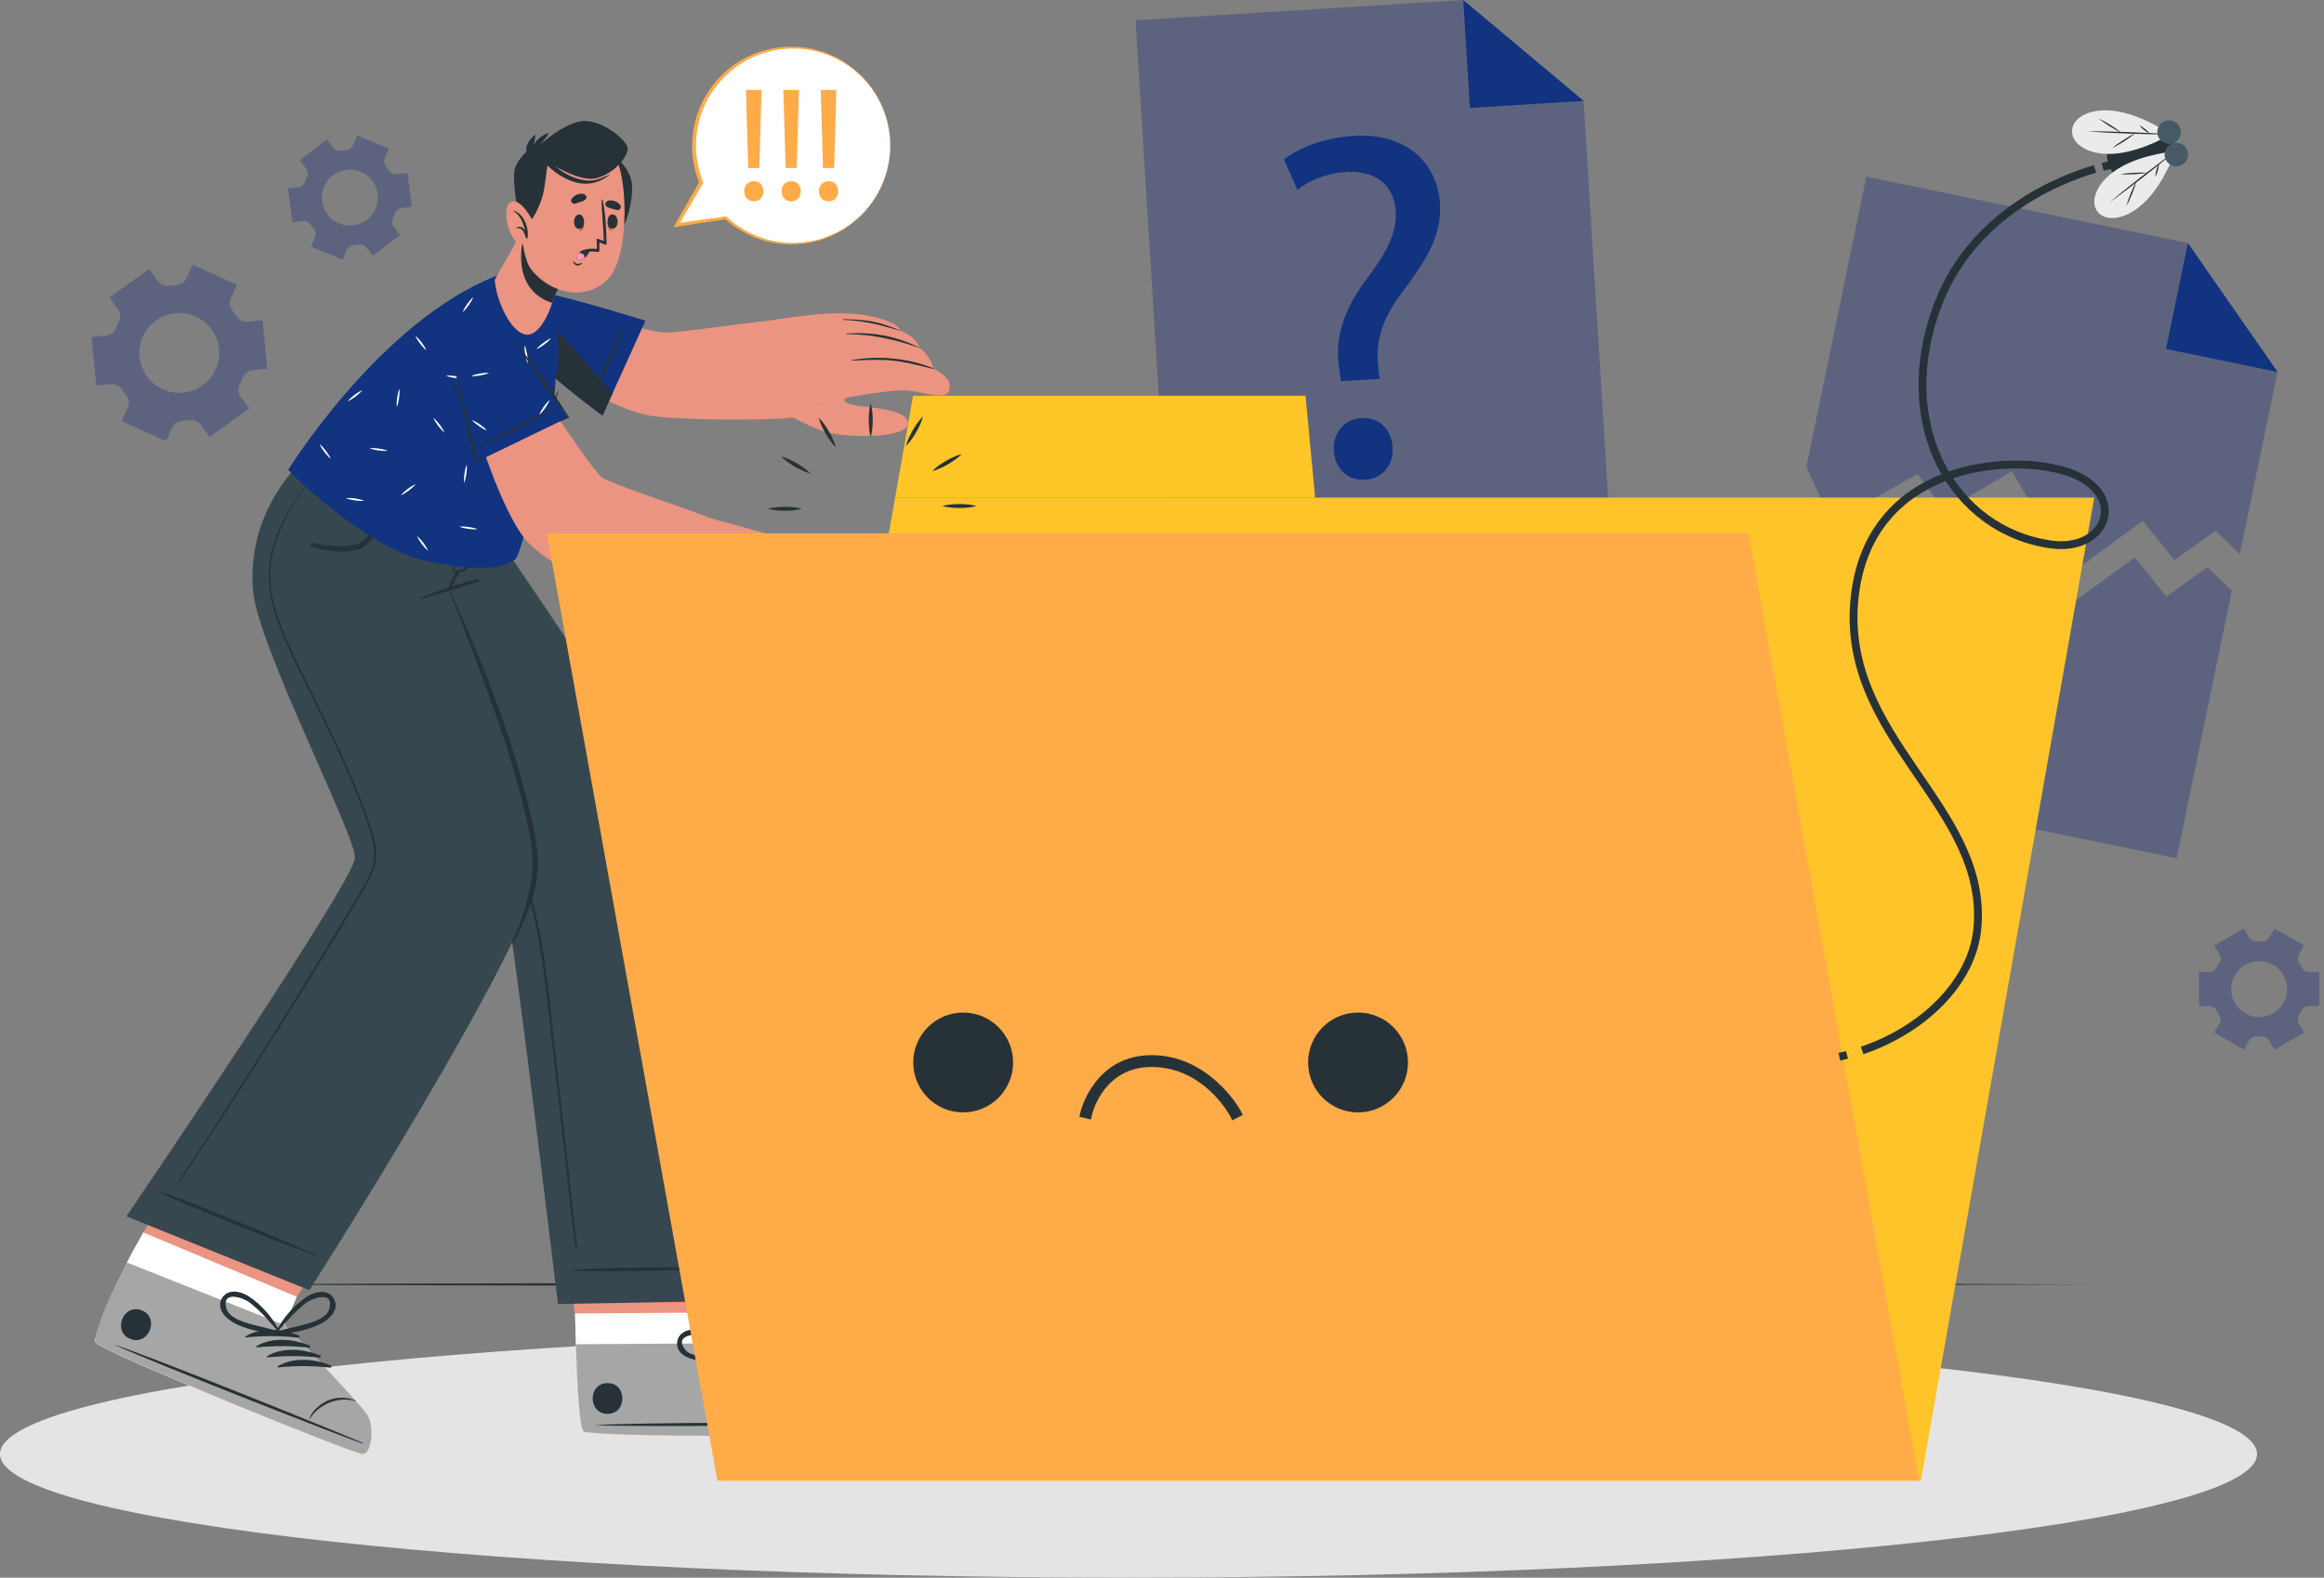 <svg width="296" height="201" viewBox="0 0 296 201" fill="none" xmlns="http://www.w3.org/2000/svg">
<rect x="0" y="0" width="296" height="201" fill="#808080" stroke="none"/>
<path d="M290.08 47.39L285.282 70.619L282.195 67.612L276.941 71.356L272.926 66.373L263.923 72.92L256.234 60.052L247.647 65.08L244.243 60.383L233.346 66.524L230.067 59.506L237.707 22.507L278.661 30.963L290.08 47.39Z" fill="#13267D" fill-opacity="0.32"/>
<path d="M278.662 30.963L290.081 47.39L275.88 44.458L278.662 30.963Z" fill="#113380"/>
<path d="M284.261 75.266L277.228 109.347L222.063 97.963L229.045 64.148L232.329 71.171L243.226 65.03L246.63 69.722L255.212 64.694L262.901 77.562L271.909 71.015L275.924 75.998L281.178 72.253L284.261 75.266Z" fill="#13267D" fill-opacity="0.32"/>
<path d="M205.311 71.271L149.094 74.75L144.627 2.582L186.368 0L201.692 12.853L205.311 71.271Z" fill="#13267D" fill-opacity="0.32"/>
<path d="M186.368 0L201.692 12.853L187.22 13.75L186.368 0Z" fill="#113380"/>
<path d="M170.784 48.553L170.568 46.924C170.002 43.55 170.924 39.776 173.856 35.831C176.498 32.342 177.932 29.801 177.776 26.968C177.596 23.76 175.466 21.735 171.5 21.896C169.235 22.021 166.763 22.918 165.26 24.201L163.53 20.327C165.52 18.703 169.049 17.494 172.383 17.309C179.611 16.903 183.13 21.184 183.401 25.961C183.641 30.237 181.426 33.45 178.609 37.204C176.027 40.628 175.175 43.45 175.541 46.648L175.696 48.278L170.794 48.553H170.784ZM169.891 57.431C169.761 55.105 171.24 53.38 173.44 53.26C175.641 53.135 177.24 54.689 177.37 57.015C177.496 59.215 176.142 60.995 173.816 61.125C171.616 61.251 170.012 59.636 169.886 57.436L169.891 57.431Z" fill="#113380"/>
<path d="M30.186 36.282L24.527 33.716L23.745 35.45C23.514 35.961 23.013 36.282 22.457 36.307C22.146 36.322 21.84 36.352 21.534 36.397C20.983 36.483 20.431 36.257 20.106 35.806L18.998 34.262L13.945 37.881L15.053 39.425C15.379 39.876 15.409 40.473 15.153 40.969C15.008 41.245 14.882 41.525 14.772 41.816C14.572 42.337 14.1 42.708 13.544 42.758L11.649 42.944L12.261 49.125L14.161 48.934C14.717 48.879 15.243 49.155 15.549 49.626C15.629 49.756 15.714 49.882 15.805 50.007C15.895 50.132 15.985 50.252 16.08 50.373C16.426 50.809 16.521 51.395 16.291 51.902L15.499 53.646L21.158 56.213L21.945 54.478C22.176 53.967 22.677 53.646 23.234 53.621C23.539 53.606 23.85 53.576 24.156 53.531C24.707 53.446 25.259 53.671 25.584 54.122L26.692 55.666L31.745 52.047L30.637 50.503C30.311 50.052 30.281 49.456 30.537 48.959C30.677 48.684 30.808 48.403 30.918 48.117C31.119 47.596 31.59 47.225 32.146 47.17L34.041 46.984L33.429 40.804L31.53 40.989C30.973 41.044 30.452 40.769 30.146 40.297C30.066 40.167 29.976 40.042 29.885 39.916C29.795 39.791 29.705 39.671 29.61 39.55C29.259 39.114 29.169 38.523 29.399 38.017L30.186 36.282ZM26.978 42.002C28.612 44.287 28.091 47.46 25.805 49.1C23.519 50.734 20.341 50.212 18.702 47.932C17.068 45.646 17.589 42.463 19.875 40.829C22.161 39.194 25.339 39.721 26.973 42.007L26.978 42.002Z" fill="#13267D" fill-opacity="0.32"/>
<path d="M285.79 118.29L282.02 120.466L282.687 121.618C282.883 121.959 282.863 122.375 282.652 122.701C282.532 122.882 282.426 123.072 282.326 123.263C282.151 123.609 281.795 123.834 281.409 123.834H280.075V128.185H281.409C281.8 128.185 282.151 128.411 282.326 128.757C282.426 128.952 282.532 129.138 282.652 129.318C282.868 129.644 282.883 130.065 282.687 130.401L282.02 131.554L285.79 133.729L286.457 132.571C286.652 132.23 287.023 132.045 287.419 132.065C287.524 132.07 287.635 132.075 287.74 132.075C287.845 132.075 287.955 132.075 288.061 132.065C288.452 132.045 288.823 132.23 289.018 132.566L289.69 133.729L293.459 131.554L292.793 130.396C292.597 130.055 292.617 129.639 292.833 129.313C292.953 129.133 293.058 128.947 293.159 128.752C293.334 128.406 293.685 128.18 294.076 128.18H295.409V123.829H294.076C293.685 123.829 293.334 123.604 293.159 123.258C293.058 123.062 292.953 122.877 292.833 122.696C292.617 122.37 292.597 121.949 292.793 121.613L293.459 120.456L289.69 118.28L289.023 119.438C288.828 119.779 288.457 119.964 288.066 119.944C287.96 119.939 287.85 119.934 287.745 119.934C287.64 119.934 287.529 119.934 287.424 119.944C287.033 119.964 286.657 119.779 286.462 119.438L285.795 118.28L285.79 118.29ZM287.74 122.451C289.71 122.451 291.304 124.045 291.304 126.015C291.304 127.985 289.71 129.579 287.74 129.579C285.77 129.579 284.176 127.98 284.176 126.015C284.176 124.05 285.775 122.451 287.74 122.451Z" fill="#13267D" fill-opacity="0.32"/>
<path d="M41.63 17.76L38.171 20.402L38.983 21.459C39.224 21.77 39.259 22.186 39.088 22.542C38.993 22.738 38.913 22.938 38.837 23.144C38.707 23.51 38.386 23.78 38 23.831L36.677 24.001L37.238 28.317L38.562 28.146C38.948 28.096 39.329 28.272 39.549 28.598C39.675 28.778 39.805 28.948 39.945 29.114C40.201 29.41 40.271 29.821 40.121 30.187L39.609 31.415L43.63 33.084L44.141 31.851C44.291 31.49 44.637 31.254 45.028 31.224C45.133 31.214 45.239 31.204 45.349 31.189C45.454 31.174 45.559 31.159 45.665 31.139C46.051 31.069 46.442 31.204 46.677 31.515L47.494 32.583L50.953 29.941L50.141 28.878C49.906 28.567 49.87 28.151 50.041 27.796C50.136 27.6 50.216 27.399 50.291 27.199C50.422 26.833 50.743 26.562 51.129 26.512L52.452 26.342L51.891 22.026L50.567 22.196C50.181 22.246 49.8 22.071 49.58 21.75C49.459 21.57 49.324 21.399 49.184 21.234C48.928 20.938 48.858 20.527 49.008 20.161L49.52 18.928L45.499 17.259L44.988 18.492C44.838 18.853 44.492 19.083 44.106 19.119C44.001 19.128 43.89 19.139 43.785 19.154C43.68 19.169 43.575 19.184 43.469 19.204C43.083 19.274 42.687 19.139 42.452 18.828L41.64 17.77L41.63 17.76ZM44.096 21.635C46.046 21.379 47.835 22.758 48.091 24.708C48.347 26.658 46.968 28.452 45.018 28.703C43.068 28.959 41.274 27.58 41.023 25.625C40.767 23.675 42.146 21.886 44.101 21.63L44.096 21.635Z" fill="#13267D" fill-opacity="0.32"/>
<path d="M20.857 163.64C99.582 163.334 187.886 163.329 266.611 163.64C187.886 163.951 99.582 163.946 20.857 163.64Z" fill="#263238"/>
<path d="M143.735 201C223.117 201 287.469 193.948 287.469 185.25C287.469 176.551 223.117 169.5 143.735 169.5C64.352 169.5 0 176.551 0 185.25C0 193.948 64.352 201 143.735 201Z" fill="#E4E4E4"/>
<path d="M110.272 182.638C109.104 183.034 75.614 183.15 74.331 182.348C73.845 182.047 73.544 177.169 73.343 171.264C73.298 169.991 73.263 168.673 73.233 167.334L70.516 149.469L92.903 149.324L95.018 167.189L94.933 171.119C94.933 171.119 107.776 176.808 109.084 177.841C110.387 178.874 111.435 182.232 110.267 182.628L110.272 182.638Z" fill="#EB9481"/>
<path d="M110.271 182.638C109.103 183.034 75.613 183.149 74.33 182.347C73.738 181.976 73.418 174.853 73.237 167.339L95.022 167.199L94.937 171.129C94.937 171.129 107.78 176.818 109.088 177.851C110.391 178.884 111.439 182.242 110.271 182.638Z" fill="white"/>
<path d="M110.272 182.638C109.104 183.034 75.614 183.15 74.331 182.347C73.844 182.047 73.543 177.169 73.343 171.264L94.938 171.124C94.938 171.124 107.78 176.813 109.089 177.846C110.392 178.879 111.44 182.237 110.272 182.633V182.638Z" fill="#A6A6A6"/>
<path d="M109.789 181.3C104.175 181.179 81.517 181.235 75.958 181.545C75.913 181.545 75.913 181.58 75.958 181.58C81.522 181.821 104.175 181.58 109.789 181.39C109.91 181.39 109.91 181.3 109.789 181.3Z" fill="#263238"/>
<path d="M106.933 176.653C105.599 176.603 104.301 177.239 103.579 178.036C102.883 178.798 102.291 179.876 102.336 181.039C102.336 181.074 102.401 181.074 102.406 181.039C102.717 178.838 104.712 176.904 106.938 176.723C106.983 176.723 106.983 176.653 106.938 176.653H106.933Z" fill="#263238"/>
<path d="M97.117 171.68C94.871 171.655 92.27 172.457 90.876 174.302C90.821 174.372 90.926 174.447 90.991 174.412C93.022 173.36 94.946 172.573 97.157 171.956C97.312 171.911 97.277 171.68 97.117 171.68Z" fill="#263238"/>
<path d="M98.857 172.352C96.611 172.327 94.009 173.129 92.616 174.974C92.561 175.044 92.666 175.119 92.731 175.084C94.756 174.031 96.686 173.244 98.897 172.628C99.052 172.582 99.017 172.352 98.857 172.352Z" fill="#263238"/>
<path d="M100.591 173.024C98.345 172.999 95.743 173.801 94.35 175.645C94.295 175.716 94.4 175.791 94.465 175.756C96.49 174.703 98.42 173.916 100.631 173.299C100.786 173.254 100.751 173.024 100.591 173.024Z" fill="#263238"/>
<path d="M102.33 173.69C100.085 173.665 97.483 174.467 96.089 176.312C96.034 176.382 96.139 176.457 96.205 176.422C98.23 175.37 100.16 174.583 102.37 173.966C102.526 173.921 102.491 173.69 102.33 173.69Z" fill="#263238"/>
<path d="M77.368 176.212C74.846 176.227 74.866 180.147 77.393 180.132C79.914 180.117 79.894 176.197 77.368 176.212Z" fill="#263238"/>
<path d="M99.528 165.675C98.385 164.738 96.956 165.665 96.259 166.643C95.132 168.232 94.355 170.457 94.239 172.397C94.239 172.447 94.274 172.462 94.309 172.462C94.36 172.623 94.55 172.758 94.716 172.643C96.309 171.53 98.154 170.538 99.362 168.969C100.069 168.051 100.61 166.562 99.528 165.675ZM96.786 170.462C96.014 171.029 95.222 171.555 94.47 172.147C94.866 171.024 95.212 169.891 95.723 168.813C95.969 168.297 96.224 167.771 96.54 167.294C97.026 166.552 99.227 164.663 99.457 167.109C99.588 168.457 97.708 169.786 96.786 170.462Z" fill="#263238"/>
<path d="M88.655 173.254C90.615 173.55 92.63 172.984 94.55 172.678C94.75 172.648 94.795 172.417 94.715 172.267C94.745 172.242 94.755 172.207 94.72 172.172C93.292 170.858 91.191 169.791 89.276 169.425C88.093 169.199 86.419 169.525 86.249 170.994C86.088 172.382 87.512 173.079 88.655 173.249V173.254ZM87.291 171.981C85.763 170.061 88.655 169.896 89.522 170.091C90.079 170.222 90.63 170.417 91.161 170.623C92.279 171.049 93.312 171.625 94.379 172.157C93.427 172.247 92.49 172.422 91.542 172.548C90.409 172.698 88.133 173.044 87.291 171.981Z" fill="#263238"/>
<path d="M37.622 66.905C37.622 66.905 63.623 111.137 64.32 114.24C65.388 119.012 71.062 166.136 71.062 166.136L98.116 165.65C98.116 165.65 93.454 124.1 89.037 110.41C85.855 100.55 62.911 67.847 62.911 67.847L37.627 66.9L37.622 66.905Z" fill="#37474F"/>
<path d="M95.654 161.505C91.769 161.475 77.999 161.319 72.831 161.805C72.791 161.805 72.791 161.876 72.831 161.881C74.61 162.136 91.774 161.74 95.654 161.615C95.729 161.615 95.724 161.51 95.654 161.51V161.505Z" fill="#263238"/>
<path d="M42.057 70.965C43.762 73.637 45.561 76.253 47.301 78.905C49.045 81.557 50.78 84.209 52.494 86.88C55.918 92.214 59.256 97.603 62.529 103.026C64.063 105.568 65.527 108.139 66.585 110.911C67.627 113.658 68.339 116.521 68.865 119.403C69.397 122.305 69.743 125.238 70.074 128.17C70.424 131.293 70.77 134.411 71.121 137.534C71.833 143.92 72.545 150.306 73.262 156.692C73.347 157.474 73.437 158.261 73.512 159.043C73.522 159.159 73.317 159.179 73.302 159.063C72.505 152.717 71.843 146.356 71.121 140C70.76 136.837 70.399 133.674 70.043 130.511C69.708 127.569 69.392 124.626 68.936 121.699C68.49 118.826 67.903 115.964 67.031 113.182C66.119 110.275 64.82 107.548 63.291 104.906C60.158 99.497 56.84 94.184 53.522 88.88C50.173 83.532 46.8 78.203 43.296 72.95C42.865 72.303 42.428 71.657 41.977 71.02C41.942 70.97 42.027 70.925 42.062 70.975L42.057 70.965Z" fill="#263238"/>
<path d="M46.143 185.25C44.91 185.175 13.059 172.272 12.172 171.049C12.142 171.009 12.127 170.928 12.122 170.813C12.127 169.72 14.332 165.886 16.177 160.853C16.292 160.532 17.114 159.038 18.257 157.023C21.395 151.494 26.944 142.025 26.944 142.025L47.762 150.296L37.797 165.214L36.248 168.823C36.248 168.823 46.018 178.919 46.845 180.367C47.667 181.811 47.376 185.32 46.148 185.25H46.143Z" fill="#EB9481"/>
<path d="M46.143 185.25C44.91 185.175 13.059 172.272 12.172 171.049C12.142 171.009 12.127 170.928 12.122 170.813C12.127 169.72 14.332 165.886 16.177 160.853C16.292 160.532 17.114 159.038 18.257 157.023L37.797 165.209L36.248 168.818C36.248 168.818 46.018 178.914 46.845 180.362C47.667 181.806 47.376 185.315 46.148 185.245L46.143 185.25Z" fill="white"/>
<path d="M46.143 185.245C44.91 185.175 13.065 172.267 12.177 171.044C11.841 170.583 13.265 166.232 16.182 160.853L36.248 168.823C36.248 168.823 46.018 178.914 46.845 180.363C47.667 181.806 47.377 185.315 46.143 185.245Z" fill="#A6A6A6"/>
<path d="M46.194 183.826C41.036 181.611 20.013 173.159 14.744 171.365C14.699 171.35 14.689 171.38 14.729 171.4C19.797 173.706 40.886 181.987 46.159 183.917C46.269 183.957 46.304 183.876 46.194 183.831V183.826Z" fill="#263238"/>
<path d="M45.292 178.448C44.074 177.901 42.635 178.006 41.663 178.473C40.73 178.919 39.778 179.691 39.382 180.789C39.372 180.819 39.427 180.844 39.447 180.814C40.56 178.894 43.136 177.846 45.267 178.513C45.312 178.528 45.332 178.468 45.292 178.448Z" fill="#263238"/>
<path d="M38.063 170.152C35.988 169.289 33.276 169.054 31.296 170.242C31.221 170.287 31.286 170.397 31.361 170.387C33.637 170.172 35.717 170.167 37.998 170.422C38.158 170.442 38.213 170.212 38.063 170.152Z" fill="#263238"/>
<path d="M39.421 171.425C37.346 170.558 34.634 170.327 32.654 171.515C32.578 171.56 32.644 171.67 32.719 171.66C34.995 171.445 37.075 171.44 39.356 171.695C39.516 171.715 39.571 171.485 39.421 171.425Z" fill="#263238"/>
<path d="M40.781 172.698C38.705 171.836 35.993 171.6 34.013 172.788C33.938 172.833 34.003 172.944 34.078 172.934C36.354 172.718 38.434 172.713 40.715 172.969C40.876 172.989 40.931 172.758 40.781 172.698Z" fill="#263238"/>
<path d="M42.138 173.971C40.063 173.104 37.351 172.874 35.371 174.062C35.296 174.107 35.361 174.217 35.436 174.207C37.712 173.991 39.792 173.986 42.073 174.242C42.234 174.262 42.289 174.032 42.138 173.971Z" fill="#263238"/>
<path d="M18.053 166.943C15.712 166.011 14.258 169.65 16.604 170.583C18.945 171.515 20.399 167.876 18.053 166.943Z" fill="#263238"/>
<path d="M42.544 165.49C41.837 164.192 40.168 164.512 39.15 165.164C37.506 166.212 35.957 167.986 35.12 169.741C35.1 169.786 35.125 169.816 35.16 169.826C35.145 169.991 35.27 170.192 35.466 170.147C37.361 169.716 39.446 169.485 41.15 168.487C42.148 167.901 43.21 166.723 42.544 165.495V165.49ZM38.208 168.898C37.28 169.134 36.348 169.325 35.426 169.59C36.213 168.698 36.96 167.781 37.842 166.969C38.263 166.583 38.699 166.192 39.165 165.866C39.892 165.36 42.639 164.437 41.937 166.788C41.551 168.086 39.311 168.613 38.203 168.893L38.208 168.898Z" fill="#263238"/>
<path d="M29.627 168.437C31.331 169.445 33.411 169.675 35.306 170.116C35.502 170.162 35.632 169.966 35.617 169.801C35.652 169.791 35.677 169.761 35.657 169.715C34.825 167.961 33.281 166.182 31.637 165.129C30.624 164.477 28.95 164.151 28.243 165.445C27.572 166.673 28.629 167.851 29.627 168.437ZM28.845 166.743C28.148 164.387 30.895 165.319 31.622 165.831C32.088 166.156 32.524 166.547 32.945 166.938C33.822 167.75 34.564 168.673 35.351 169.565C34.434 169.294 33.502 169.104 32.574 168.863C31.471 168.578 29.231 168.041 28.85 166.743H28.845Z" fill="#263238"/>
<path d="M39.407 164.377L16.103 154.968C16.103 154.968 44.997 112.49 45.207 109.327C45.398 106.525 32.705 82.153 32.204 75.05C31.663 67.386 35.357 61.451 39.412 57.772L63.453 67.987C63.453 67.987 60.917 72.048 56.922 74.303C56.922 74.303 69.248 102.475 68.551 111.137C67.85 119.844 39.407 164.377 39.407 164.377Z" fill="#37474F"/>
<path d="M40.441 159.946C37.072 158.497 38.059 158.863 34.671 157.454C33.012 156.763 22.124 152.236 20.465 151.865C20.43 151.855 20.405 151.915 20.435 151.935C21.884 152.823 32.851 157.159 34.526 157.82C37.939 159.164 36.972 158.743 40.401 160.051C40.466 160.076 40.506 159.981 40.441 159.951V159.946Z" fill="#263238"/>
<path d="M60.879 73.792C58.372 74.328 55.916 75.216 53.555 76.168C53.465 76.203 53.505 76.344 53.605 76.313C56.061 75.597 58.563 74.925 60.974 74.078C61.164 74.013 61.069 73.752 60.879 73.792Z" fill="#263238"/>
<path d="M58.026 72.805C57.791 73.216 57.59 73.652 57.41 74.093C57.269 74.434 57.094 74.8 57.094 75.171C57.094 75.241 57.189 75.261 57.234 75.216C57.515 74.94 57.66 74.539 57.836 74.198C58.041 73.802 58.252 73.406 58.447 73.005C58.578 72.739 58.166 72.549 58.021 72.799L58.026 72.805Z" fill="#263238"/>
<path d="M58.323 70.544C58.468 70.173 58.618 69.807 58.774 69.436C58.934 69.055 59.12 68.684 59.255 68.293C59.275 68.233 59.375 68.273 59.35 68.333C59.205 68.704 59.11 69.1 58.989 69.481C58.869 69.862 58.749 70.243 58.618 70.624C58.383 71.331 58.097 72.033 57.791 72.714C58.182 72.709 58.588 72.694 58.944 72.514C59.33 72.318 59.566 71.907 59.756 71.536C59.967 71.12 60.162 70.699 60.383 70.288C60.623 69.832 60.889 69.386 61.05 68.895C61.07 68.835 61.165 68.875 61.145 68.935C60.784 69.947 60.428 70.965 59.861 71.897C59.641 72.263 59.461 72.649 59.054 72.79C58.618 72.945 58.137 72.915 57.681 72.88C57.626 72.895 57.551 72.86 57.571 72.79C57.786 72.033 58.027 71.266 58.323 70.534V70.544Z" fill="#263238"/>
<path d="M57.299 75.226C58.151 77.035 58.903 78.84 59.705 80.644C60.487 82.409 61.214 84.194 61.925 85.983C63.359 89.607 64.642 93.297 65.77 97.026C66.327 98.871 66.843 100.73 67.304 102.6C67.77 104.475 68.222 106.37 68.417 108.3C68.612 110.235 68.472 112.144 67.936 114.014C67.389 115.909 66.668 117.568 65.815 119.343C65.294 120.425 65.114 120.28 65.364 119.734C66.081 118.18 67.961 113.473 67.826 109.518C67.76 107.608 67.369 105.728 66.938 103.873C66.497 101.979 66.001 100.099 65.46 98.234C64.392 94.555 63.124 90.951 61.82 87.352C61.088 85.336 60.306 83.341 59.565 81.326C58.818 79.301 58.046 77.477 57.219 75.261C57.199 75.201 57.284 75.171 57.309 75.226H57.299Z" fill="#263238"/>
<path d="M39.604 69.241C40.02 69.085 40.601 69.341 41.028 69.411C41.574 69.501 42.125 69.556 42.677 69.576C43.223 69.597 43.769 69.576 44.316 69.521C44.857 69.471 45.414 69.401 45.885 69.105C46.682 68.609 47.343 67.737 47.885 66.98C48.476 66.153 49.093 65.2 49.444 64.243C49.464 64.183 49.549 64.223 49.534 64.283C49.359 64.839 49.228 65.406 49.003 65.952C48.792 66.463 48.522 66.955 48.236 67.431C47.699 68.313 47.083 69.261 46.16 69.787C45.193 70.338 43.95 70.303 42.872 70.243C42.251 70.208 41.629 70.123 41.017 69.998C40.576 69.902 39.834 69.832 39.554 69.446C39.504 69.376 39.529 69.271 39.614 69.241H39.604Z" fill="#263238"/>
<path d="M22.756 150.527C26.585 144.732 30.345 138.887 34.034 133.002C37.733 127.102 41.368 121.157 44.952 115.182C45.809 113.754 46.797 112.325 47.348 110.741C47.949 109.022 47.609 107.352 47.062 105.668C46.065 102.58 44.827 99.578 43.483 96.625C42.14 93.662 40.691 90.75 39.267 87.828C37.854 84.93 36.355 82.018 35.282 78.97C34.26 76.058 33.869 73.04 34.656 70.023C35.433 67.025 37.117 64.338 38.876 61.827C39.343 61.165 39.814 60.508 40.28 59.847C40.315 59.797 40.39 59.857 40.355 59.907C38.415 62.523 36.525 65.296 35.388 68.368C34.826 69.887 34.46 71.486 34.425 73.105C34.39 74.749 34.696 76.384 35.182 77.953C36.124 81 37.613 83.888 39.002 86.75C40.42 89.677 41.874 92.585 43.242 95.537C44.616 98.505 45.904 101.522 46.962 104.62C47.433 105.999 47.959 107.442 47.924 108.921C47.889 110.54 47.117 111.999 46.315 113.363C42.831 119.308 39.212 125.172 35.553 131.007C31.879 136.862 28.129 142.677 24.32 148.447C23.838 149.173 23.357 149.9 22.876 150.627C22.816 150.717 22.685 150.612 22.745 150.522L22.756 150.527Z" fill="#263238"/>
<path d="M64.794 40.968C66.965 45.731 77.922 52.292 83.056 52.999C86.75 53.505 97.963 53.681 101.808 53.094C106.315 52.407 102.871 40.247 100.209 40.557C92.891 41.415 86.675 42.367 84.725 42.367C82.339 42.367 69.431 38.221 67.872 37.64C64.067 36.211 63.561 38.272 64.794 40.968Z" fill="#EB9481"/>
<path d="M64.861 42.232C67.608 46.297 76.741 52.944 76.741 52.944L78.009 50.137L82.205 40.858C82.205 40.858 73.818 38.212 68.299 37.034C67.552 36.873 66.896 36.778 66.324 36.753C62.8 36.562 62.495 38.743 64.866 42.237L64.861 42.232Z" fill="#113380"/>
<path d="M64.861 42.232C67.608 46.297 76.741 52.944 76.741 52.944L78.009 50.137C74.605 46.182 69.347 40.192 66.324 36.748C62.8 36.557 62.495 38.738 64.866 42.232H64.861Z" fill="#263238"/>
<path d="M75.092 51.064C75.789 49.36 78.887 42.477 79.659 41.034C79.714 40.933 79.789 40.944 79.744 41.054C77.779 46.212 75.924 49.45 75.157 51.089C75.137 51.129 75.072 51.109 75.087 51.064H75.092Z" fill="#263238"/>
<path d="M98.866 40.693C103.323 40.106 108.832 39.109 113.493 41.089C114.411 41.475 114.742 42.161 114.742 42.161C116.847 43.014 117.078 44.262 117.078 44.262C118.797 45.655 118.857 46.969 118.857 46.969C118.857 46.969 121.318 47.996 120.947 49.585C120.536 51.37 117.158 49.585 114.697 49.731C109.062 50.077 101.147 52.147 99.533 52.413L98.861 40.698L98.866 40.693Z" fill="#EB9481"/>
<path d="M108.541 45.946C110.2 45.876 111.829 45.766 113.494 45.921C115.318 46.092 117.043 46.563 118.807 46.999C118.862 47.014 118.887 46.939 118.832 46.913C115.754 45.62 111.809 45.279 108.536 45.871C108.456 45.886 108.456 45.951 108.536 45.946H108.541Z" fill="#263238"/>
<path d="M107.833 42.573C109.452 42.593 112.3 42.653 117.062 44.312C117.077 44.317 117.092 44.292 117.077 44.287C114.129 42.798 111.107 42.267 107.838 42.498C107.738 42.502 107.728 42.573 107.838 42.573H107.833Z" fill="#263238"/>
<path d="M107.488 40.758C110.24 40.898 111.96 41.34 114.727 42.172C114.742 42.172 114.757 42.152 114.737 42.142C111.689 40.863 110.441 40.748 107.478 40.663C107.378 40.663 107.378 40.753 107.488 40.758Z" fill="#263238"/>
<path d="M107.934 50.578C107.217 50.914 107.388 51.29 108.761 51.611C110.145 51.936 115.819 52.022 115.619 54.002C115.423 55.992 107.393 55.736 105.152 55.034C102.912 54.337 99.533 52.407 99.533 52.407C101.107 52.142 104.856 51.134 107.934 50.578Z" fill="#EB9481"/>
<path d="M70.753 48.563C70.718 49.42 70.633 50.292 70.513 51.155C70.523 51.124 70.538 51.094 70.548 51.064C70.713 50.613 70.879 50.152 71.079 49.716C71.089 49.691 71.129 49.701 71.124 49.726C71.034 50.197 70.868 50.673 70.688 51.12C70.603 51.335 70.513 51.546 70.422 51.756C70.362 52.142 70.292 52.523 70.212 52.899C70.061 53.616 69.385 56.664 69.234 57.18C69.204 57.29 69.074 57.265 69.079 57.145C69.114 56.583 69.686 53.405 69.801 52.688C70.021 51.31 70.327 49.901 70.693 48.553C70.703 48.523 70.748 48.538 70.748 48.568L70.753 48.563Z" fill="#263238"/>
<path d="M65.526 71.351C64.188 72.043 62.463 73.11 54.694 71.576C54.207 71.476 53.721 71.361 53.23 71.215C45.946 69.025 37.204 60.458 36.713 59.857C36.713 59.857 48.282 41.094 63.085 35.194C64.914 34.467 67.942 35.871 69.621 37.62C70.218 38.247 71.521 42.848 71.02 46.578C70.519 50.302 66.869 70.669 65.521 71.351H65.526Z" fill="#113380"/>
<path d="M64.492 46.408C64.532 46.809 64.502 47.205 64.452 47.596C64.391 47.987 64.316 48.373 64.166 48.749C64.121 48.348 64.156 47.952 64.206 47.561C64.266 47.17 64.341 46.784 64.492 46.408Z" fill="white"/>
<path d="M59.444 59.185C59.484 59.586 59.454 59.982 59.404 60.373C59.344 60.764 59.268 61.15 59.118 61.526C59.073 61.125 59.108 60.729 59.158 60.338C59.218 59.947 59.293 59.561 59.444 59.185Z" fill="white"/>
<path d="M50.868 49.531C50.908 49.932 50.878 50.328 50.828 50.719C50.768 51.11 50.693 51.496 50.542 51.872C50.497 51.471 50.532 51.075 50.583 50.684C50.643 50.293 50.718 49.907 50.868 49.531Z" fill="white"/>
<path d="M67.796 58.539C67.836 58.94 67.806 59.336 67.756 59.727C67.696 60.118 67.621 60.504 67.47 60.88C67.425 60.478 67.46 60.083 67.51 59.691C67.57 59.3 67.646 58.914 67.796 58.539Z" fill="white"/>
<path d="M56.783 47.871C57.184 47.831 57.58 47.861 57.971 47.911C58.362 47.972 58.748 48.047 59.124 48.197C58.723 48.242 58.327 48.207 57.936 48.157C57.545 48.097 57.159 48.022 56.783 47.871Z" fill="white"/>
<path d="M47.048 57.105C47.449 57.065 47.845 57.095 48.236 57.145C48.627 57.205 49.013 57.281 49.389 57.431C48.988 57.476 48.592 57.441 48.201 57.391C47.81 57.331 47.424 57.255 47.048 57.105Z" fill="white"/>
<path d="M58.498 67.095C58.899 67.055 59.295 67.085 59.686 67.135C60.077 67.195 60.462 67.271 60.839 67.421C60.438 67.466 60.041 67.431 59.651 67.381C59.26 67.321 58.873 67.246 58.498 67.095Z" fill="white"/>
<path d="M44.046 63.466C44.447 63.426 44.843 63.456 45.234 63.506C45.625 63.566 46.011 63.641 46.387 63.792C45.986 63.837 45.59 63.802 45.199 63.752C44.808 63.691 44.422 63.616 44.046 63.466Z" fill="white"/>
<path d="M64.417 37.43C64.818 37.39 65.214 37.42 65.605 37.47C65.996 37.53 66.382 37.605 66.758 37.756C66.357 37.801 65.961 37.766 65.57 37.716C65.179 37.656 64.793 37.58 64.417 37.43Z" fill="white"/>
<path d="M61.591 40.628C61.335 40.944 61.034 41.2 60.723 41.44C60.408 41.676 60.082 41.891 59.706 42.052C59.962 41.736 60.262 41.48 60.573 41.24C60.889 41.004 61.22 40.789 61.591 40.628Z" fill="white"/>
<path d="M46.15 49.711C45.895 50.027 45.594 50.283 45.283 50.523C44.967 50.759 44.642 50.974 44.266 51.135C44.521 50.819 44.822 50.563 45.133 50.323C45.449 50.092 45.779 49.872 46.15 49.711Z" fill="white"/>
<path d="M65.425 53.816C65.169 54.132 64.868 54.388 64.557 54.629C64.242 54.864 63.916 55.08 63.54 55.24C63.795 54.924 64.096 54.669 64.407 54.428C64.723 54.197 65.054 53.977 65.425 53.816Z" fill="white"/>
<path d="M52.943 61.676C52.688 61.992 52.387 62.248 52.076 62.489C51.76 62.724 51.434 62.94 51.058 63.1C51.314 62.784 51.615 62.529 51.925 62.288C52.241 62.053 52.572 61.837 52.943 61.676Z" fill="white"/>
<path d="M70.206 43.074C69.95 43.39 69.649 43.646 69.339 43.886C69.023 44.122 68.697 44.337 68.321 44.498C68.577 44.182 68.877 43.926 69.188 43.686C69.504 43.455 69.835 43.235 70.206 43.074Z" fill="white"/>
<path d="M69.946 52.188C69.63 51.932 69.375 51.631 69.134 51.32C68.899 51.005 68.683 50.679 68.523 50.303C68.838 50.558 69.094 50.859 69.335 51.17C69.565 51.486 69.786 51.817 69.946 52.188Z" fill="white"/>
<path d="M42.126 58.458C41.81 58.203 41.554 57.902 41.313 57.591C41.078 57.275 40.862 56.949 40.702 56.574C41.018 56.829 41.273 57.13 41.514 57.441C41.745 57.757 41.965 58.087 42.126 58.458Z" fill="white"/>
<path d="M66.562 65.927C66.247 65.672 65.991 65.371 65.751 65.06C65.515 64.744 65.299 64.418 65.139 64.043C65.455 64.298 65.71 64.599 65.951 64.91C66.182 65.225 66.402 65.556 66.562 65.927Z" fill="white"/>
<path d="M54.317 44.648C54.001 44.393 53.746 44.092 53.505 43.781C53.27 43.465 53.054 43.139 52.894 42.763C53.209 43.019 53.465 43.32 53.706 43.631C53.936 43.946 54.157 44.277 54.317 44.648Z" fill="white"/>
<path d="M54.531 70.178C54.215 69.922 53.96 69.622 53.719 69.311C53.484 68.995 53.268 68.669 53.108 68.293C53.423 68.549 53.679 68.85 53.92 69.16C54.15 69.476 54.371 69.807 54.531 70.178Z" fill="white"/>
<path d="M56.617 55.115C56.301 54.859 56.045 54.558 55.805 54.248C55.569 53.932 55.353 53.606 55.193 53.23C55.509 53.486 55.765 53.786 56.005 54.097C56.236 54.413 56.456 54.744 56.617 55.115Z" fill="white"/>
<path d="M66.906 42.613C65.021 42.262 63.241 38.357 63.016 35.73C63.001 35.55 63.898 34.121 64.906 32.332C65.512 31.244 66.164 30.016 66.675 28.858C66.78 28.617 67.397 29.414 67.397 29.414L68.74 30.442L73.177 33.846C73.177 33.846 71.382 35.966 70.5 37.996C70.43 38.167 70.374 38.332 70.339 38.498C70.334 38.523 70.329 38.548 70.314 38.583C70.064 39.555 68.715 42.959 66.896 42.618L66.906 42.613Z" fill="#EB9481"/>
<path d="M70.349 38.498C70.349 38.498 70.339 38.548 70.324 38.583C70.083 38.513 69.828 38.417 69.557 38.292C64.7 36.016 66.84 29.505 66.84 29.505L68.74 30.447L73.176 33.851C73.176 33.851 71.382 35.971 70.499 38.001C70.429 38.172 70.374 38.337 70.339 38.502L70.349 38.498Z" fill="#263238"/>
<path d="M78.278 19.976C78.278 19.976 80.498 21.384 80.513 23.89C80.528 26.397 79.531 28.848 79.3 28.933C79.07 29.018 78.283 19.976 78.283 19.976H78.278Z" fill="#263238"/>
<path d="M67.265 21.274C65.932 23.911 65.997 32.202 67.666 34.337C70.082 37.435 74.734 38.503 77.546 35.44C80.268 32.472 79.992 21.665 78.062 19.65C75.225 16.682 69.24 17.384 67.27 21.274H67.265Z" fill="#EB9481"/>
<path d="M74.339 27.921C74.339 27.921 74.294 27.951 74.299 27.971C74.329 28.538 74.269 29.189 73.763 29.39C73.748 29.395 73.748 29.425 73.768 29.42C74.389 29.319 74.46 28.452 74.339 27.921Z" fill="#263238"/>
<path d="M73.823 27.339C72.91 27.289 72.885 29.119 73.728 29.159C74.56 29.204 74.585 27.38 73.823 27.339Z" fill="#263238"/>
<path d="M77.432 27.901C77.432 27.901 77.477 27.926 77.477 27.951C77.452 28.517 77.512 29.169 78.024 29.365C78.039 29.37 78.039 29.4 78.019 29.395C77.397 29.299 77.317 28.432 77.437 27.901H77.432Z" fill="#263238"/>
<path d="M77.948 27.314C78.861 27.259 78.901 29.084 78.058 29.134C77.226 29.184 77.186 27.36 77.948 27.314Z" fill="#263238"/>
<path d="M73.252 25.951C73.502 25.891 73.723 25.795 73.964 25.715C74.234 25.62 74.46 25.575 74.64 25.334C74.736 25.204 74.701 24.973 74.585 24.868C74.315 24.622 73.954 24.652 73.623 24.753C73.262 24.863 73.011 25.038 72.801 25.349C72.595 25.65 72.921 26.031 73.247 25.956L73.252 25.951Z" fill="#263238"/>
<path d="M78.58 26.763C78.329 26.718 78.104 26.633 77.858 26.562C77.583 26.482 77.352 26.447 77.162 26.217C77.056 26.091 77.081 25.861 77.192 25.745C77.447 25.485 77.808 25.5 78.149 25.58C78.515 25.67 78.771 25.831 79.001 26.131C79.222 26.422 78.921 26.818 78.585 26.758L78.58 26.763Z" fill="#263238"/>
<path d="M73.056 33.275C73.192 33.41 73.322 33.595 73.528 33.615C73.723 33.635 73.954 33.55 74.139 33.485C74.159 33.48 74.174 33.5 74.164 33.515C74.014 33.731 73.703 33.861 73.442 33.811C73.187 33.761 73.067 33.54 73.006 33.305C72.996 33.27 73.041 33.26 73.061 33.279L73.056 33.275Z" fill="#263238"/>
<path d="M76.34 30.858C76.34 30.858 76.365 31.706 76.32 32.097C76.32 32.132 75.207 31.916 74.014 32.177C73.834 32.217 73.854 32.072 74.059 31.976C74.475 31.786 74.997 31.605 76.019 31.716C76.059 31.61 75.959 30.412 76.019 30.417C76.235 30.422 76.646 30.613 76.891 30.718C76.891 28.954 76.611 27.204 76.636 25.45C76.636 25.39 76.731 25.38 76.741 25.435C77.167 27.249 77.207 29.279 77.257 31.099C77.267 31.325 76.49 30.944 76.34 30.858Z" fill="#263238"/>
<path d="M75.212 31.796C75.212 31.796 74.816 32.788 74.159 33.054C73.402 33.36 73.142 32.673 73.914 32.066C74.32 31.751 75.212 31.796 75.212 31.796Z" fill="#263238"/>
<path d="M74.419 32.898C74.334 32.964 74.249 33.019 74.154 33.054C73.457 33.335 73.181 32.778 73.743 32.217C74.124 32.247 74.54 32.387 74.419 32.898Z" fill="#FF99BA"/>
<path d="M66.878 28.372C67.796 28.652 68.848 25.895 69.149 24.838C69.41 23.905 69.716 20.943 69.761 20.737C69.806 20.537 73.756 23.359 76.067 22.682C78.378 22.006 79.921 19.935 79.952 18.968C79.982 18 77.114 15.544 74.633 15.419C72.152 15.294 68.793 18.447 68.793 18.447C68.793 18.447 69.936 17.083 69.896 16.973C69.856 16.863 68.252 17.504 67.956 18.642C67.956 18.642 68.272 17.209 68.152 17.183C68.031 17.158 66.783 18.387 67.064 19.314C67.064 19.314 65.62 20.562 65.49 21.93C65.355 23.299 65.801 28.036 66.878 28.367V28.372Z" fill="#263238"/>
<path d="M77.706 22.201C77.004 22.522 76.297 22.878 75.525 22.983C74.688 23.093 73.816 22.883 73.034 22.582C72.237 22.276 71.51 21.83 70.848 21.289C70.272 20.813 69.755 20.241 69.139 19.815C68.983 19.71 68.808 19.93 68.898 20.076C69.835 21.479 71.495 22.657 73.089 23.164C74.768 23.695 76.352 23.324 77.71 22.221C77.721 22.216 77.71 22.196 77.701 22.201H77.706Z" fill="#263238"/>
<path d="M67.837 28.126C67.837 28.126 66.413 25.239 65.13 25.705C63.847 26.171 64.639 30.166 65.947 30.893C67.255 31.625 67.957 30.427 67.957 30.427L67.837 28.126Z" fill="#EB9481"/>
<path d="M65.385 26.843C65.385 26.843 65.355 26.868 65.37 26.878C66.282 27.424 66.658 28.407 66.874 29.394C66.638 28.988 66.278 28.733 65.741 29.003C65.711 29.018 65.731 29.064 65.761 29.058C66.172 29.034 66.453 29.149 66.668 29.51C66.824 29.765 66.909 30.071 67.009 30.352C67.039 30.447 67.205 30.422 67.19 30.317C67.19 30.307 67.19 30.302 67.19 30.292C67.405 29.053 66.709 27.169 65.395 26.838L65.385 26.843Z" fill="#263238"/>
<path d="M58.439 41.014C57.456 46.693 63.592 65.827 67.537 69.401C73.407 74.714 84.259 78.208 88.194 79.346C89.909 79.842 94.651 67.782 92.916 66.985C89.202 65.285 77.662 61.686 76.575 60.759C75.487 59.837 68.855 50.292 65.908 44.793C61.953 37.41 58.93 38.141 58.434 41.014H58.439Z" fill="#EB9481"/>
<path d="M89.997 65.927C89.997 65.927 95.115 67.23 98.424 68.243C100.268 68.804 103.346 70.057 104.514 71.09C106.259 72.639 112.565 80.218 110.76 81.787C109.126 83.206 104.534 76.002 104.534 76.002C104.534 76.002 109.808 82.86 107.527 84.208C105.246 85.557 101.141 76.729 101.141 76.729C101.141 76.729 106.404 83.897 103.827 84.915C101.882 85.682 97.712 77.897 97.712 77.897C97.712 77.897 102.193 84.088 100.228 84.965C98.058 85.933 93.757 78.99 93.757 78.99C88.383 80.379 85.26 78.84 83.165 77.481C82.659 77.15 90.002 65.922 90.002 65.922L89.997 65.927Z" fill="#EB9481"/>
<path d="M102.856 73.516C103.502 74.298 104.164 75.09 104.745 75.927C105.322 76.764 105.868 77.626 106.365 78.514C107.583 80.694 108.004 82.248 107.969 82.153C107.106 79.947 105.086 76.915 104.51 76.078C103.933 75.24 103.402 74.373 102.826 73.536C102.811 73.516 102.841 73.496 102.861 73.516H102.856Z" fill="#263238"/>
<path d="M99.793 75.541C100.906 76.424 103.237 79.707 104.139 81.903C104.179 81.993 104.129 81.988 104.074 81.903C103.367 80.815 100.525 76.604 99.768 75.556C99.758 75.541 99.778 75.526 99.793 75.541Z" fill="#263238"/>
<path d="M96.851 76.809C98.139 78.083 99.217 79.822 100.069 81.832C100.109 81.922 100.034 81.907 99.984 81.822C98.946 80.133 98.144 78.799 96.801 76.85C96.781 76.819 96.826 76.774 96.856 76.804L96.851 76.809Z" fill="#263238"/>
<path d="M64.019 41.435C59.442 34.963 56.705 37.359 57.623 44.387C58.48 50.959 60.785 58.789 60.785 58.789L72.335 53.195C72.335 53.195 66.946 45.58 64.019 41.435Z" fill="#113380"/>
<path d="M66.815 43.976C66.981 44.347 67.066 44.733 67.141 45.119C67.206 45.505 67.251 45.901 67.221 46.302C67.056 45.931 66.966 45.55 66.895 45.159C66.835 44.773 66.79 44.377 66.815 43.976Z" fill="white"/>
<path d="M59.983 47.916C60.354 47.751 60.735 47.666 61.126 47.59C61.512 47.525 61.908 47.48 62.309 47.51C61.938 47.676 61.557 47.766 61.166 47.836C60.78 47.896 60.384 47.941 59.983 47.916Z" fill="white"/>
<path d="M60.279 37.846C60.133 38.222 59.923 38.557 59.702 38.883C59.472 39.204 59.226 39.51 58.92 39.776C59.066 39.4 59.276 39.064 59.497 38.738C59.727 38.417 59.973 38.111 60.279 37.846Z" fill="white"/>
<path d="M70.023 50.939C69.878 51.315 69.667 51.651 69.447 51.977C69.216 52.297 68.97 52.603 68.665 52.869C68.81 52.493 69.02 52.157 69.241 51.831C69.472 51.51 69.717 51.205 70.023 50.939Z" fill="white"/>
<path d="M62.033 54.864C61.657 54.718 61.322 54.508 60.996 54.287C60.675 54.057 60.369 53.811 60.103 53.505C60.48 53.651 60.815 53.861 61.141 54.082C61.462 54.312 61.768 54.558 62.033 54.864Z" fill="white"/>
<path d="M65.553 43.38C66.17 44.227 66.807 45.054 67.438 45.886C67.278 45.465 67.137 45.044 67.012 44.608C67.007 44.588 67.037 44.578 67.042 44.598C67.172 44.929 67.313 45.259 67.438 45.59C67.498 45.751 67.558 45.911 67.619 46.072C67.634 46.107 67.644 46.142 67.659 46.177C68.155 46.823 68.646 47.475 69.118 48.137C69.684 48.924 70.23 49.731 70.782 50.533C71.348 51.36 71.889 52.332 72.486 53.139C72.536 53.21 71.463 53.641 71.363 53.701C71.263 53.756 71.193 53.661 71.298 53.626C71.398 53.596 72.25 53.074 72.26 53.064C71.709 52.257 71.072 51.51 70.496 50.718C69.924 49.931 69.348 49.149 68.792 48.347C67.664 46.723 66.626 45.039 65.508 43.41C65.493 43.39 65.528 43.37 65.543 43.39L65.553 43.38Z" fill="#263238"/>
<path d="M57.907 49.034C58.083 49.375 58.273 49.716 58.429 50.067C58.494 50.212 58.554 50.357 58.619 50.503C58.354 49.25 58.098 48.001 57.842 46.748C57.842 46.733 57.862 46.728 57.867 46.743C58.399 48.773 58.93 50.798 59.421 52.839C59.892 54.784 60.454 56.749 60.725 58.734C60.885 58.678 61.782 58.308 61.807 58.368C61.832 58.428 60.634 58.994 60.614 58.944C59.963 57.009 59.557 54.804 59.111 52.814C58.985 52.252 58.87 51.691 58.75 51.124C58.619 50.783 58.464 50.458 58.309 50.132C58.143 49.781 58.013 49.42 57.872 49.059C57.862 49.039 57.897 49.024 57.907 49.044V49.034Z" fill="#263238"/>
<path d="M60.971 56.854C62.575 55.947 69.277 52.478 70.781 51.826C70.886 51.781 70.941 51.836 70.836 51.896C66.094 54.724 62.63 56.107 61.011 56.919C60.971 56.939 60.931 56.884 60.971 56.859V56.854Z" fill="#263238"/>
<path d="M244.653 188.639H91.925L114.011 63.396H266.734L244.653 188.639Z" fill="#FFC727"/>
<path d="M166.278 50.423H116.296L114.01 63.396H167.501L166.278 50.423Z" fill="#FFC727"/>
<g opacity="0.1">
<path d="M244.653 188.639H91.925L114.011 63.396H266.734L244.653 188.639Z" fill="#FFAB48"/>
<path d="M166.278 50.423H116.296L114.01 63.396H167.501L166.278 50.423Z" fill="#FFC42A"/>
</g>
<path d="M110.902 55.716C110.707 54.989 110.661 54.263 110.651 53.536C110.656 52.809 110.701 52.082 110.902 51.355C111.103 52.082 111.148 52.809 111.153 53.536C111.143 54.263 111.097 54.989 110.902 55.716Z" fill="#263238"/>
<path d="M106.461 57C105.924 56.468 105.523 55.862 105.152 55.235C104.797 54.603 104.471 53.952 104.28 53.22C104.817 53.751 105.218 54.358 105.589 54.984C105.944 55.616 106.27 56.268 106.461 57Z" fill="#263238"/>
<path d="M103.257 60.333C102.53 60.143 101.878 59.817 101.242 59.461C100.615 59.09 100.009 58.689 99.477 58.153C100.204 58.343 100.856 58.669 101.492 59.025C102.119 59.396 102.726 59.797 103.257 60.333Z" fill="#263238"/>
<path d="M102.144 64.82C101.417 65.015 100.69 65.06 99.963 65.07C99.236 65.065 98.51 65.02 97.783 64.82C98.51 64.619 99.236 64.574 99.963 64.569C100.69 64.579 101.417 64.624 102.144 64.82Z" fill="#263238"/>
<path d="M103.433 69.261C102.902 69.797 102.296 70.198 101.669 70.569C101.037 70.925 100.386 71.251 99.654 71.441C100.185 70.905 100.792 70.504 101.418 70.133C102.05 69.777 102.702 69.451 103.433 69.261Z" fill="#263238"/>
<path d="M106.767 72.469C106.576 73.196 106.251 73.847 105.895 74.484C105.524 75.11 105.123 75.717 104.586 76.248C104.777 75.522 105.103 74.87 105.459 74.233C105.83 73.607 106.231 73 106.767 72.469Z" fill="#263238"/>
<path d="M111.251 73.577C111.447 74.303 111.492 75.03 111.502 75.757C111.497 76.484 111.452 77.211 111.251 77.938C111.051 77.211 111.006 76.484 111.001 75.757C111.011 75.03 111.056 74.303 111.251 73.577Z" fill="#263238"/>
<path d="M115.694 72.293C116.23 72.825 116.631 73.431 117.002 74.058C117.358 74.689 117.684 75.341 117.874 76.073C117.338 75.542 116.937 74.935 116.566 74.309C116.21 73.677 115.884 73.025 115.694 72.293Z" fill="#263238"/>
<path d="M118.897 68.96C119.624 69.15 120.276 69.476 120.913 69.832C121.539 70.203 122.146 70.604 122.677 71.141C121.95 70.95 121.299 70.624 120.662 70.268C120.035 69.897 119.429 69.496 118.897 68.96Z" fill="#263238"/>
<path d="M120.009 64.469C120.735 64.273 121.462 64.228 122.189 64.218C122.916 64.223 123.643 64.268 124.37 64.469C123.643 64.669 122.916 64.714 122.189 64.719C121.462 64.709 120.735 64.664 120.009 64.469Z" fill="#263238"/>
<path d="M118.721 60.027C119.252 59.491 119.859 59.09 120.485 58.719C121.117 58.363 121.769 58.037 122.501 57.847C121.969 58.383 121.363 58.784 120.736 59.155C120.104 59.511 119.453 59.837 118.721 60.027Z" fill="#263238"/>
<path d="M115.388 56.824C115.578 56.097 115.904 55.446 116.26 54.809C116.631 54.182 117.032 53.576 117.568 53.044C117.378 53.771 117.052 54.423 116.696 55.059C116.325 55.686 115.924 56.293 115.388 56.824Z" fill="#263238"/>
<path d="M244.425 188.639H91.372L69.642 67.942H222.695L244.425 188.639Z" fill="#FFAB48"/>
<path d="M122.676 141.725C126.189 141.725 129.037 138.877 129.037 135.364C129.037 131.85 126.189 129.002 122.676 129.002C119.163 129.002 116.315 131.85 116.315 135.364C116.315 138.877 119.163 141.725 122.676 141.725Z" fill="#263238"/>
<path d="M172.969 141.725C176.482 141.725 179.33 138.877 179.33 135.364C179.33 131.85 176.482 129.002 172.969 129.002C169.456 129.002 166.608 131.85 166.608 135.364C166.608 138.877 169.456 141.725 172.969 141.725Z" fill="#263238"/>
<path d="M156.958 142.737L156.607 142.071C156.577 142.011 153.288 135.935 146.677 135.935C140.646 135.935 139.178 141.655 139.117 141.9L138.937 142.627L137.478 142.276L137.654 141.544C137.669 141.474 139.443 134.431 146.677 134.431C153.91 134.431 157.79 141.088 157.94 141.374L158.291 142.041L156.958 142.737Z" fill="#263238"/>
<path d="M234.268 134.631C234.594 134.561 234.92 134.486 235.246 134.401" stroke="#263238" stroke-miterlimit="10"/>
<path d="M237.171 133.834C244.84 131.243 251.262 125.212 251.863 118.164C253.196 102.625 234.268 94.043 236.223 76.083C238.088 58.954 256.054 57.731 263.257 60.097C271.212 62.714 268.485 70.358 261.282 69.371C248.795 67.661 240.945 54.087 246.875 38.688C251.307 27.184 262.35 22.843 266.836 21.519" stroke="#263238" stroke-miterlimit="10"/>
<path d="M267.808 21.259C268.43 21.098 268.781 21.033 268.781 21.033" stroke="#263238" stroke-miterlimit="10"/>
<path d="M276.732 18.261C275.453 14.301 266.892 15.725 268.561 20.898C270.23 26.076 278.01 22.221 276.732 18.261Z" fill="#263238"/>
<path d="M263.903 16.662C263.968 14.922 266.384 13.589 269.803 14.206C273.222 14.822 276.44 17.123 276.44 17.123C276.44 17.123 273.061 19.188 269.608 19.554C266.154 19.92 263.843 18.406 263.908 16.662H263.903Z" fill="#EBEBEB"/>
<path d="M276.441 17.123C274.666 17.133 272.897 17.078 271.122 17.023C269.353 16.948 267.578 16.877 265.814 16.732C267.588 16.717 269.358 16.777 271.132 16.832C272.902 16.907 274.676 16.978 276.441 17.123Z" fill="#263238"/>
<path d="M267.343 15.123C267.854 15.354 268.33 15.644 268.806 15.93C269.273 16.236 269.744 16.537 270.175 16.898C269.664 16.667 269.187 16.376 268.711 16.09C268.245 15.785 267.774 15.484 267.343 15.123Z" fill="#263238"/>
<path d="M271.985 16.963C271.534 17.344 271.047 17.664 270.561 17.99C270.065 18.296 269.569 18.607 269.037 18.858C269.488 18.477 269.975 18.156 270.461 17.83C270.957 17.524 271.453 17.213 271.985 16.963Z" fill="#263238"/>
<path d="M272.5 15.98C272.766 16.096 272.987 16.266 273.207 16.431C273.418 16.612 273.628 16.792 273.799 17.028C273.533 16.913 273.313 16.742 273.092 16.577C272.881 16.396 272.671 16.216 272.5 15.98Z" fill="#263238"/>
<path d="M267.162 26.978C268.229 28.352 270.971 28.021 273.382 25.524C275.794 23.028 277.057 19.279 277.057 19.279C277.057 19.279 273.107 19.579 270.094 21.304C267.081 23.028 266.089 25.605 267.162 26.983V26.978Z" fill="#EBEBEB"/>
<path d="M277.057 19.273C275.608 20.301 274.209 21.384 272.801 22.466C271.407 23.564 270.014 24.657 268.66 25.805C270.109 24.777 271.508 23.695 272.916 22.612C274.31 21.514 275.703 20.421 277.057 19.273Z" fill="#263238"/>
<path d="M270.845 26.216C271.125 25.73 271.341 25.213 271.562 24.702C271.762 24.181 271.968 23.665 272.103 23.118C271.822 23.604 271.607 24.121 271.386 24.632C271.186 25.153 270.98 25.67 270.845 26.216Z" fill="#263238"/>
<path d="M273.542 22.01C272.956 21.965 272.369 21.99 271.788 22.01C271.206 22.05 270.62 22.086 270.043 22.196C270.63 22.241 271.216 22.216 271.798 22.196C272.379 22.156 272.966 22.116 273.542 22.01Z" fill="#263238"/>
<path d="M274.529 22.502C274.68 22.256 274.755 21.99 274.84 21.725C274.905 21.454 274.97 21.183 274.97 20.898C274.82 21.143 274.745 21.409 274.66 21.674C274.594 21.945 274.529 22.216 274.529 22.502Z" fill="#263238"/>
<path d="M276.731 18.261C275.944 18.517 275.096 18.081 274.841 17.294C274.585 16.506 275.021 15.659 275.808 15.404C276.595 15.148 277.442 15.584 277.698 16.371C277.954 17.158 277.518 18.005 276.731 18.261Z" fill="#455A64"/>
<path d="M277.653 21.118C276.866 21.374 276.019 20.938 275.763 20.151C275.507 19.364 275.943 18.517 276.73 18.261C277.517 18.005 278.364 18.441 278.62 19.228C278.876 20.015 278.44 20.863 277.653 21.118Z" fill="#455A64"/>
<path d="M113.319 19.845C112.602 26.708 106.451 31.69 99.594 30.973C96.822 30.683 94.356 29.505 92.446 27.75L86.195 28.668L89.323 23.264C88.566 21.419 88.245 19.364 88.466 17.249C89.182 10.386 95.333 5.404 102.19 6.12C109.053 6.837 114.035 12.988 113.319 19.845Z" fill="white"/>
<path d="M113.318 19.845C113.058 22.126 112.226 24.362 110.797 26.176C110.471 26.652 110.045 27.049 109.664 27.48C109.228 27.855 108.827 28.272 108.346 28.597C107.433 29.299 106.406 29.851 105.333 30.277C104.265 30.728 103.117 30.943 101.97 31.079C101.393 31.109 100.812 31.164 100.235 31.114C99.654 31.099 99.077 31.039 98.506 30.933C96.22 30.517 94.054 29.45 92.325 27.881L92.47 27.926L86.225 28.883L85.773 28.953L86.004 28.552L89.112 23.139L89.097 23.354C87.583 19.79 87.924 15.539 89.869 12.221C90.836 10.557 92.19 9.123 93.784 8.055C95.378 6.983 97.222 6.311 99.117 6.055C101.012 5.805 102.957 5.975 104.767 6.577C106.571 7.183 108.23 8.206 109.584 9.529C112.341 12.151 113.729 16.086 113.323 19.845H113.318ZM113.318 19.845C113.699 16.081 112.286 12.171 109.524 9.584C108.155 8.291 106.496 7.308 104.706 6.742C102.912 6.181 100.997 6.045 99.147 6.326C97.303 6.607 95.513 7.298 93.989 8.366C92.465 9.439 91.182 10.837 90.25 12.441C89.302 14.046 88.811 15.885 88.666 17.73C88.55 19.579 88.851 21.454 89.543 23.174L89.588 23.284L89.528 23.384L86.38 28.778L86.154 28.447L92.41 27.57L92.496 27.56L92.556 27.62C94.21 29.174 96.3 30.257 98.536 30.703C99.092 30.813 99.659 30.888 100.23 30.908C100.802 30.968 101.368 30.928 101.939 30.908C103.072 30.793 104.21 30.602 105.278 30.171C106.346 29.77 107.383 29.244 108.291 28.547C108.772 28.232 109.173 27.82 109.609 27.445C109.995 27.018 110.416 26.627 110.747 26.156C112.18 24.357 113.028 22.131 113.303 19.85L113.318 19.845Z" fill="#FFAB48"/>
<path d="M94.781 24.366C94.781 23.62 95.297 23.083 96.004 23.083C96.751 23.083 97.227 23.62 97.227 24.366C97.227 25.113 96.751 25.65 96.004 25.65C95.257 25.65 94.781 25.088 94.781 24.366ZM95.297 21.404L95.007 11.459H96.997L96.706 21.404H95.297Z" fill="#FFAB48"/>
<path d="M99.548 24.366C99.548 23.62 100.064 23.083 100.771 23.083C101.518 23.083 101.994 23.62 101.994 24.366C101.994 25.113 101.518 25.65 100.771 25.65C100.024 25.65 99.548 25.088 99.548 24.366ZM100.064 21.404L99.773 11.459H101.763L101.472 21.404H100.064Z" fill="#FFAB48"/>
<path d="M104.309 24.366C104.309 23.62 104.825 23.083 105.532 23.083C106.279 23.083 106.755 23.62 106.755 24.366C106.755 25.113 106.279 25.65 105.532 25.65C104.785 25.65 104.309 25.088 104.309 24.366ZM104.825 21.404L104.535 11.459H106.525L106.234 21.404H104.825Z" fill="#FFAB48"/>
</svg>
